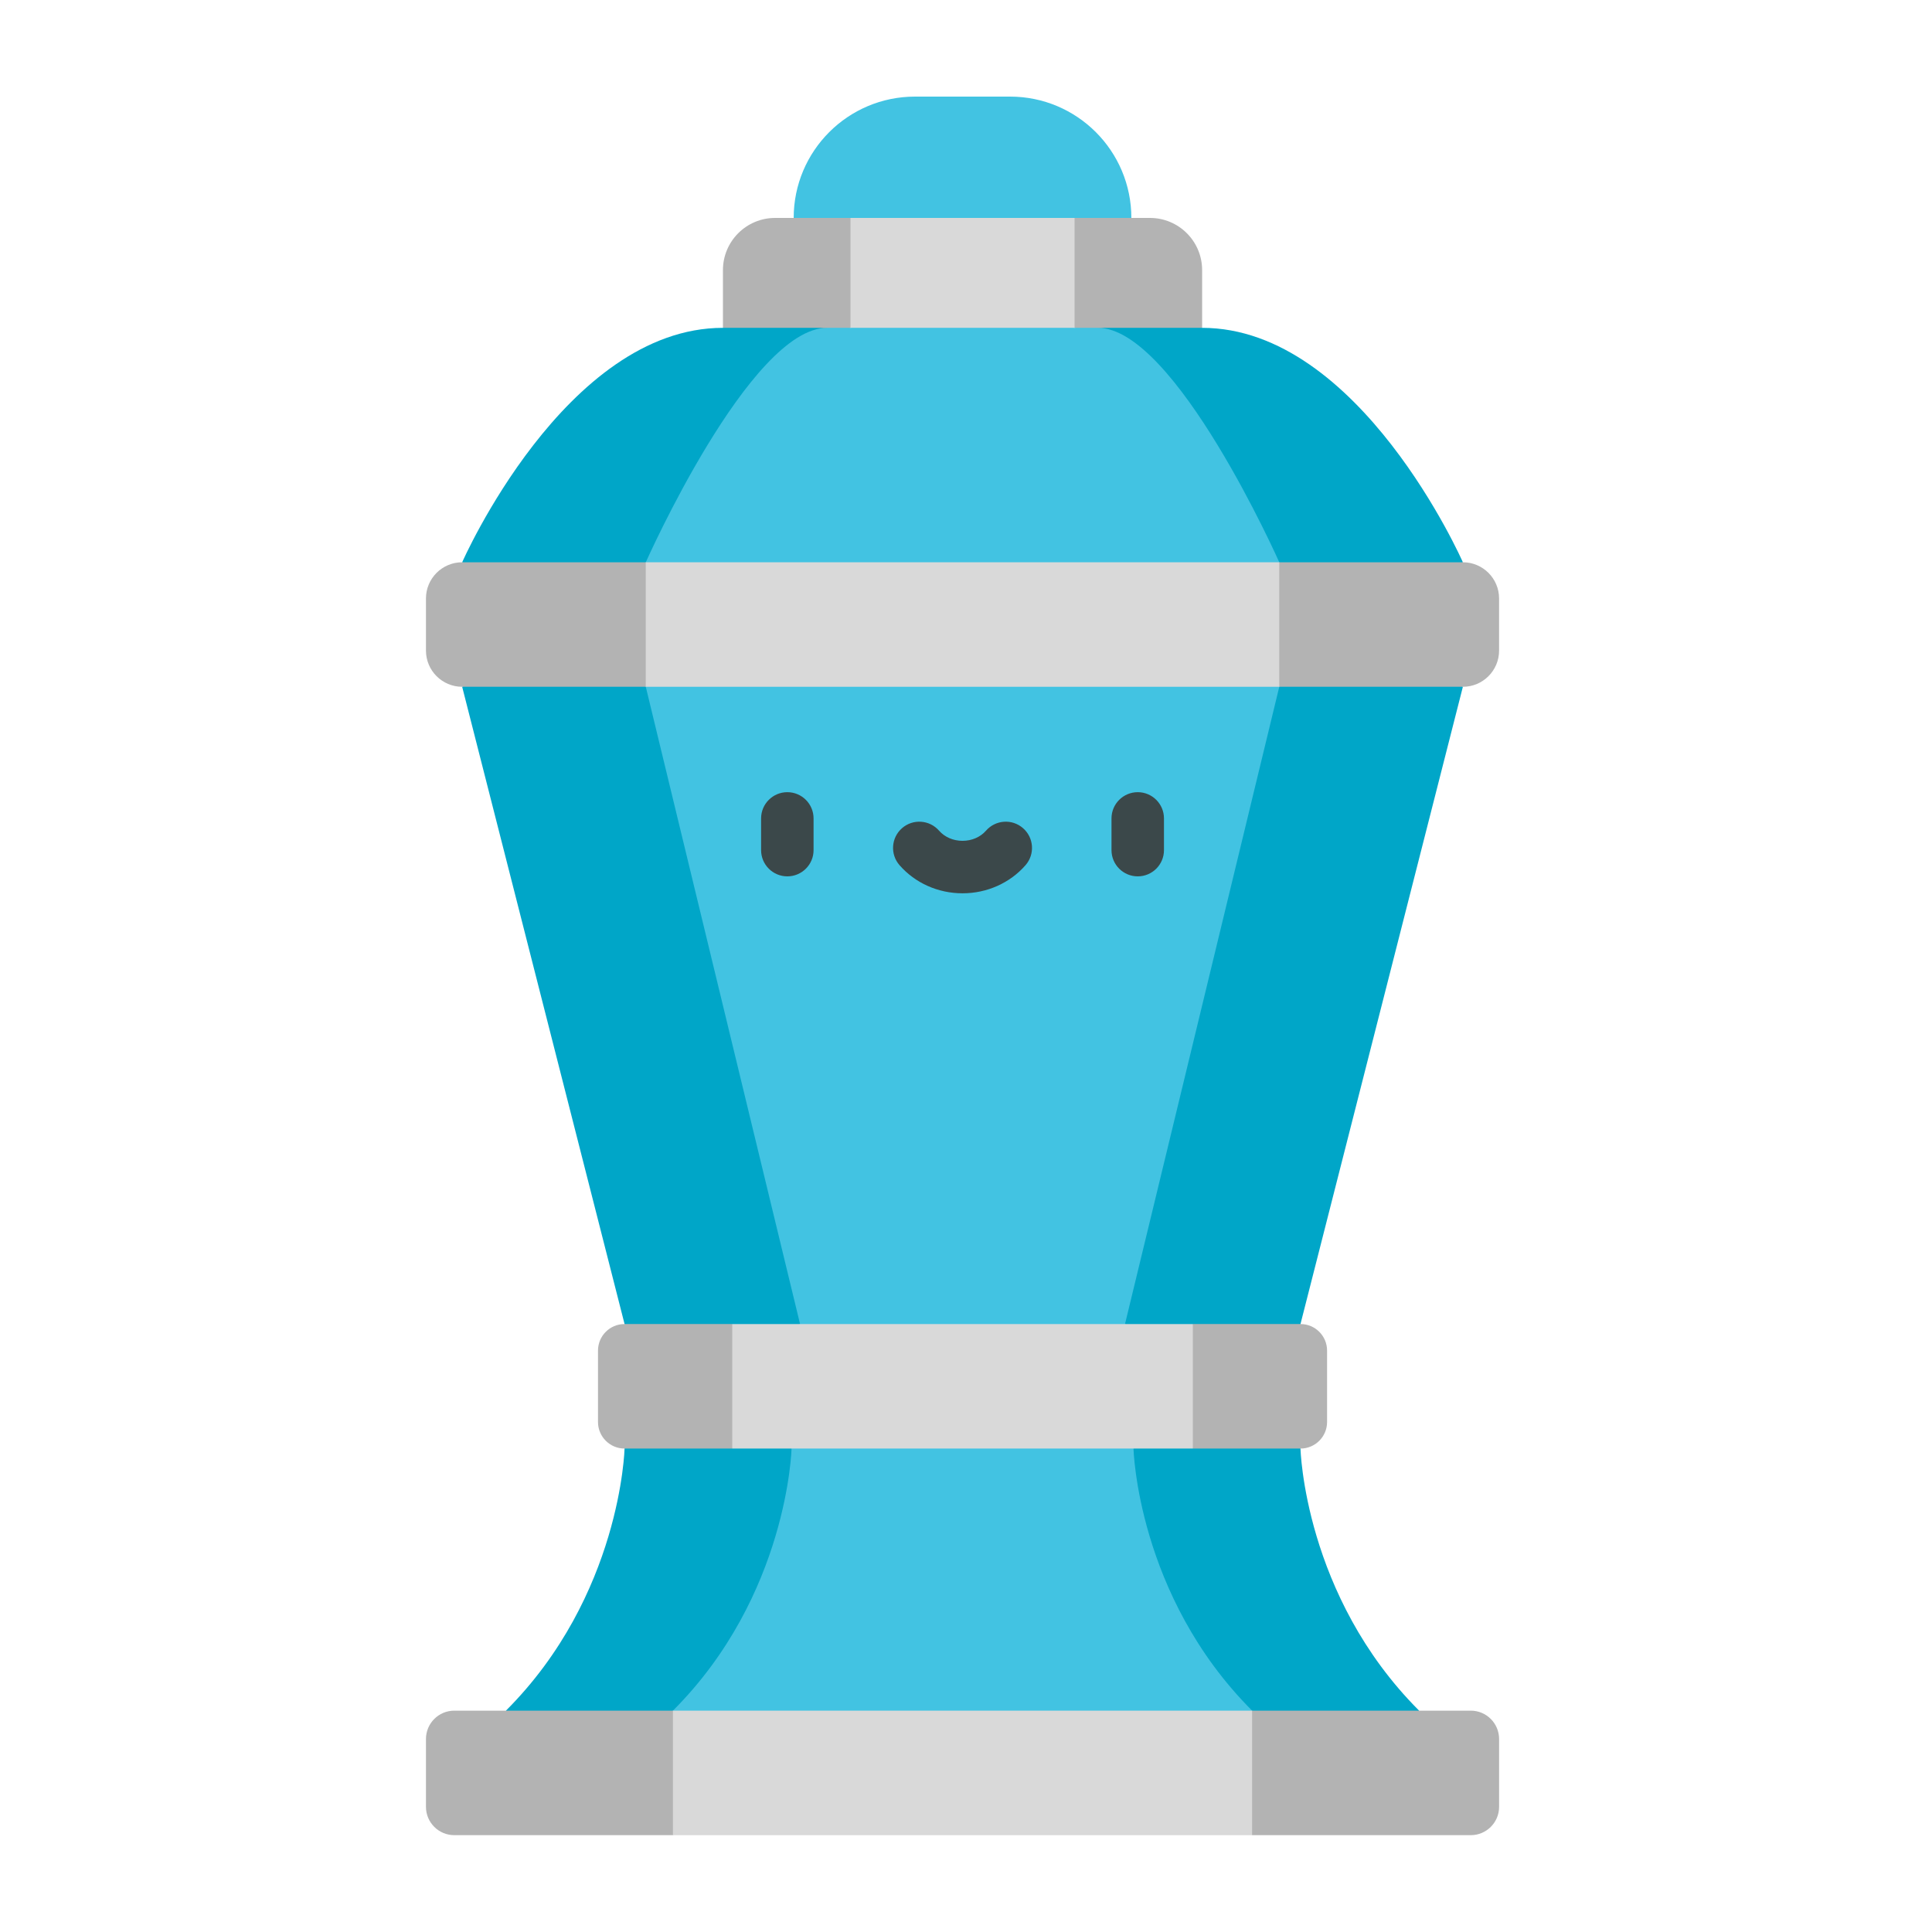 <?xml version="1.0" encoding="UTF-8"?>
<svg width="100px" height="100px" viewBox="0 0 100 100" version="1.1" xmlns="http://www.w3.org/2000/svg" xmlns:xlink="http://www.w3.org/1999/xlink">
    <!-- Generator: Sketch 51.1 (57501) - http://www.bohemiancoding.com/sketch -->
    <title>030-lamp</title>
    <desc>Created with Sketch.</desc>
    <defs></defs>
    <g id="030-lamp" stroke="none" stroke-width="1" fill="none" fill-rule="evenodd">
        <rect id="Rectangle" x="0" y="0" width="100" height="100"></rect>
        <g transform="translate(22, 5)" fill-rule="nonzero">
            <path d="M36.559,6.28 C36.559,2.812 33.748,0 30.279,0 L25.362,0 C21.893,0 19.081,2.812 19.081,6.28 L27.82,9.124 L36.559,6.28 Z" id="Shape" fill="#42C3E2"></path>
            <g id="Group" transform="translate(15.392, 6.2)" fill="#B3B3B3">
                <path d="M6.629,0.08 L2.729,0.08 C1.236,0.08 0.027,1.29 0.027,2.783 L0.027,5.769 L1.874,8.101 L6.629,5.769 L12.429,2.925 L6.629,0.08 Z" id="Shape"></path>
                <path d="M18.228,0.08 L22.128,0.08 C23.621,0.08 24.83,1.29 24.83,2.783 L24.83,5.769 L22.983,8.101 L18.228,5.769 L12.429,2.925 L18.228,0.08 Z" id="Shape"></path>
            </g>
            <polygon id="Shape" fill="#D9D9D9" points="22.021 6.28 22.021 11.969 28.008 15.007 33.62 11.969 33.62 6.28"></polygon>
            <polygon id="Shape" fill="#42C3E2" points="47.907 35.279 47.907 21.4 42.021 14.595 39.186 13.56 38.996 12.515 36.28 12.047 34.828 11.969 20.813 11.969 18.716 12.123 15.789 13.028 15.419 14.36 15.419 14.36 11.579 16.063 8.109 24.103 8.109 35.412 14.713 63.532 14.713 67.88 8.952 83.543 8.952 86.766 46.688 86.766 46.688 83.543 41.662 67.518 41.755 63.532"></polygon>
            <g id="Group" transform="translate(1.817, 11.865)" fill="#00A6C8">
                <path d="M9.609,12.238 C9.609,12.238 14.996,0.104 18.996,0.104 L13.602,0.104 C5.435,0.104 0.105,12.238 0.105,12.238 L5.916,15.461 L9.609,12.238 Z" id="Shape"></path>
                <polygon id="Shape" points="9.609 18.684 17.594 51.667 10.61 54.89 8.51 51.667 0.105 18.684 5.916 15.461"></polygon>
                <path d="M10.61,54.89 L8.51,58.112 C8.51,58.112 8.325,65.724 2.37,71.678 L4.622,74.901 L11.014,71.678 C16.968,65.724 17.154,58.112 17.154,58.112 L10.61,54.89 Z" id="Shape"></path>
                <path d="M42.398,12.238 C42.398,12.238 37.011,0.104 33.011,0.104 L38.405,0.104 C46.571,0.104 51.901,12.238 51.901,12.238 L46.09,15.461 L42.398,12.238 Z" id="Shape"></path>
                <polygon id="Shape" points="42.398 18.684 34.413 51.667 41.397 54.89 43.496 51.667 51.901 18.684 46.09 15.461"></polygon>
                <path d="M41.397,54.89 L43.496,58.112 C43.496,58.112 43.682,65.724 49.636,71.678 L47.384,74.901 L40.993,71.678 C35.038,65.724 34.853,58.112 34.853,58.112 L41.397,54.89 Z" id="Shape"></path>
            </g>
            <path d="M11.426,24.103 L1.923,24.103 C0.887,24.103 0.048,24.942 0.048,25.977 L0.048,28.674 C0.048,29.709 0.888,30.548 1.923,30.548 L11.426,30.548 L15.419,27.325 L11.426,24.103 Z" id="Shape" fill="#B3B3B3"></path>
            <polygon id="Shape" fill="#D9D9D9" points="39.74 63.532 15.901 63.532 13.647 66.754 15.901 69.977 39.74 69.977 41.994 66.754"></polygon>
            <g id="Group" transform="translate(0, 24.05)" fill="#B3B3B3">
                <path d="M10.327,39.482 C9.568,39.482 8.952,40.097 8.952,40.857 L8.952,44.552 C8.952,45.311 9.568,45.927 10.327,45.927 L15.901,45.927 L15.901,39.481 L10.327,39.481 L10.327,39.482 Z" id="Shape"></path>
                <path d="M12.831,59.493 L1.515,59.493 C0.705,59.493 0.048,60.15 0.048,60.96 L0.048,64.472 C0.048,65.282 0.705,65.938 1.515,65.938 L12.831,65.938 L16.171,62.716 L12.831,59.493 Z" id="Shape"></path>
                <path d="M44.215,0.053 L53.718,0.053 C54.753,0.053 55.592,0.892 55.592,1.927 L55.592,4.624 C55.592,5.659 54.753,6.498 53.718,6.498 L44.215,6.498 L40.222,3.275 L44.215,0.053 Z" id="Shape"></path>
                <path d="M45.313,39.482 C46.073,39.482 46.689,40.097 46.689,40.857 L46.689,44.552 C46.689,45.311 46.073,45.927 45.313,45.927 L39.74,45.927 L39.74,39.481 L45.313,39.481 L45.313,39.482 Z" id="Shape"></path>
                <path d="M42.81,59.493 L54.126,59.493 C54.936,59.493 55.593,60.15 55.593,60.96 L55.593,64.472 C55.593,65.282 54.936,65.938 54.126,65.938 L42.81,65.938 L39.47,62.716 L42.81,59.493 Z" id="Shape"></path>
            </g>
            <g id="Group" transform="translate(11.33, 24.05)" fill="#D9D9D9">
                <rect id="Rectangle-path" x="0.095" y="0.053" width="32.789" height="6.445"></rect>
                <rect id="Rectangle-path" x="1.5" y="59.493" width="29.979" height="6.445"></rect>
            </g>
            <g id="Group" transform="translate(17.316, 35.914)" fill="#3B484A">
                <path d="M1.436,4.446 C0.686,4.446 0.078,3.838 0.078,3.089 L0.078,1.447 C0.078,0.697 0.686,0.089 1.436,0.089 C2.186,0.089 2.794,0.697 2.794,1.447 L2.794,3.089 C2.794,3.838 2.186,4.446 1.436,4.446 Z" id="Shape"></path>
                <path d="M19.573,4.446 C18.823,4.446 18.215,3.838 18.215,3.089 L18.215,1.447 C18.215,0.697 18.823,0.089 19.573,0.089 C20.323,0.089 20.931,0.697 20.931,1.447 L20.931,3.089 C20.931,3.838 20.323,4.446 19.573,4.446 Z" id="Shape"></path>
                <path d="M10.504,5.323 C9.24,5.323 8.052,4.793 7.244,3.868 C6.75,3.303 6.808,2.446 7.373,1.952 C7.937,1.459 8.795,1.516 9.289,2.081 C9.581,2.415 10.024,2.607 10.504,2.607 C10.985,2.607 11.428,2.415 11.72,2.081 C12.214,1.516 13.072,1.458 13.636,1.952 C14.201,2.446 14.259,3.303 13.765,3.868 C12.957,4.792 11.769,5.323 10.504,5.323 Z" id="Shape"></path>
            </g>
        </g>
    </g>
</svg>